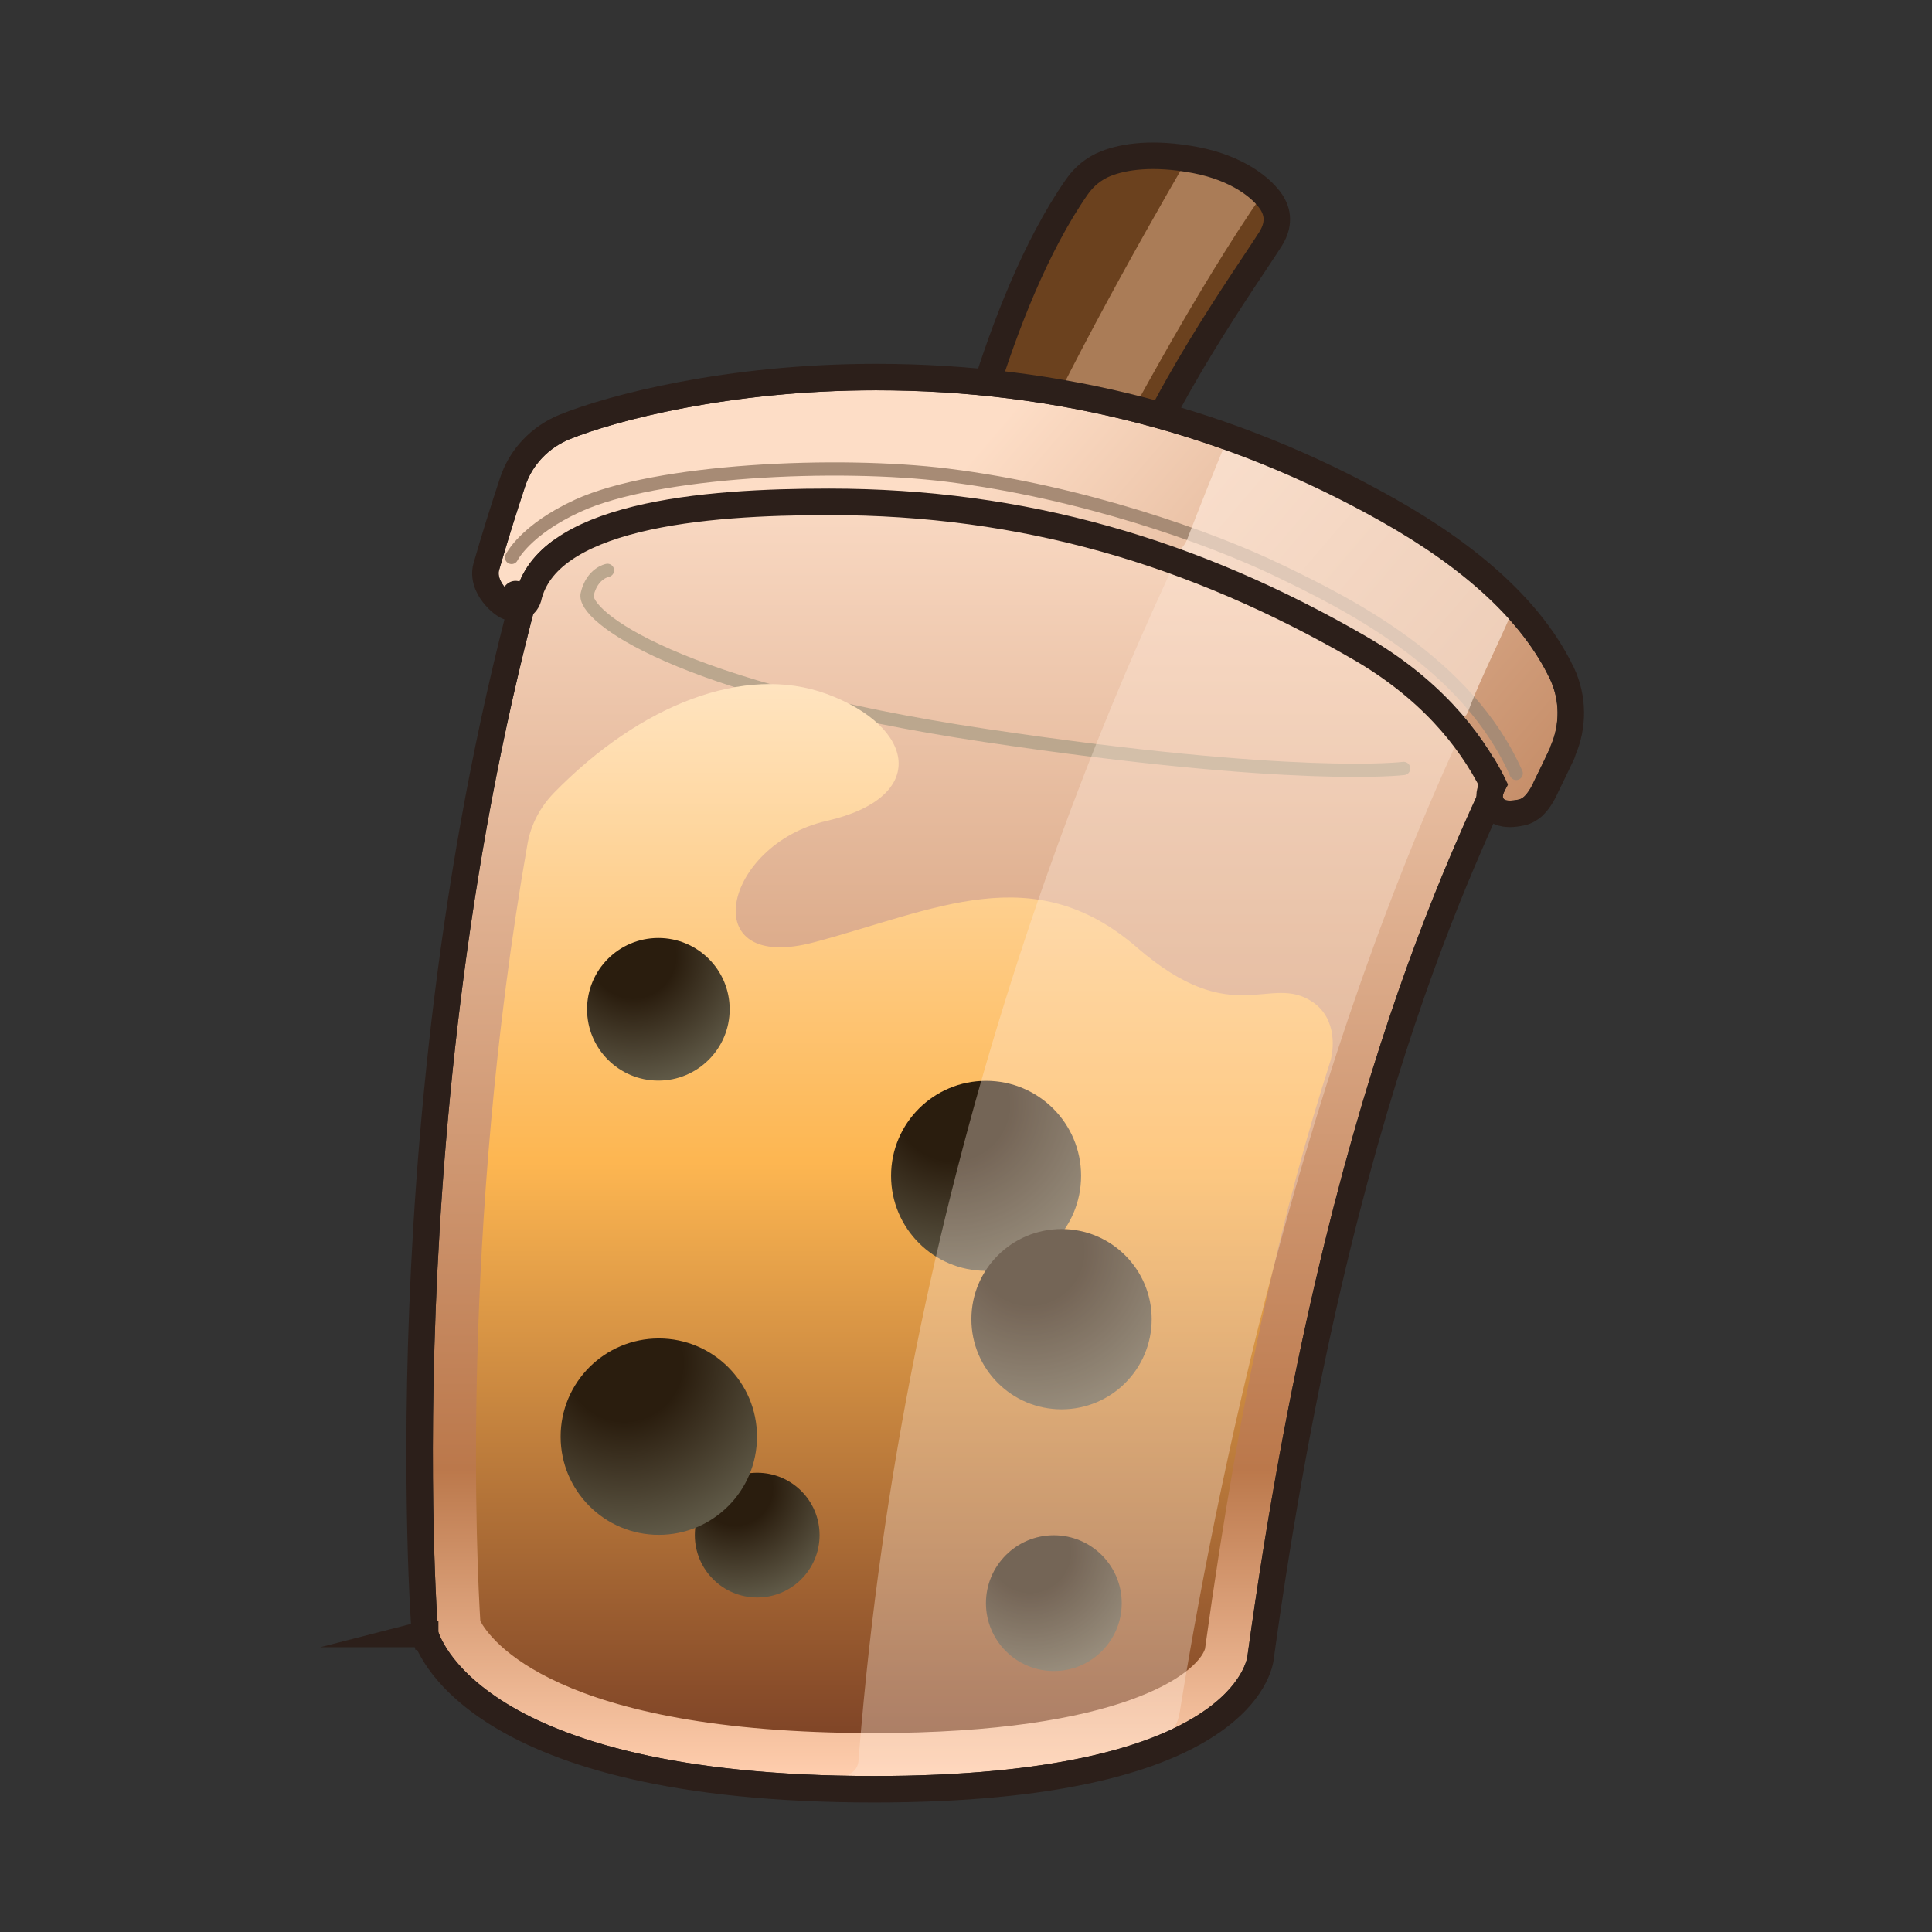 <svg width="28" height="28" viewBox="0 0 28 28" fill="none" xmlns="http://www.w3.org/2000/svg">
<rect x="0" y="0" width="28" height="28" fill="#333333" stroke="none"/>
<g style="mix-blend-mode:luminosity">
<path d="M13.82 7.394C13.82 7.394 14.408 4.43 15.605 2.711C15.71 2.559 15.855 2.44 16.026 2.372C16.285 2.269 16.713 2.203 17.326 2.32C17.939 2.438 18.291 2.725 18.428 2.933C18.489 3.028 18.571 3.212 18.415 3.461C18.071 4.005 16.779 5.803 16.247 7.361L13.821 7.394H13.82Z" fill="#6B411E"/>
<path d="M15.663 7.366C16.2 6.326 17.335 4.198 18.314 2.792C18.13 2.608 17.804 2.408 17.331 2.317C17.29 2.309 17.25 2.303 17.211 2.297C16.492 3.534 15.216 5.804 14.57 7.38L15.663 7.365V7.366Z" fill="#AA7C57"/>
<path d="M13.82 7.394C13.82 7.394 14.408 4.43 15.605 2.711C15.71 2.559 15.855 2.44 16.026 2.372C16.285 2.269 16.713 2.203 17.326 2.32C17.939 2.438 18.291 2.725 18.428 2.933C18.489 3.028 18.571 3.212 18.415 3.461C18.071 4.005 16.779 5.803 16.247 7.361L13.821 7.394H13.82Z" stroke="#2C1F1A" stroke-width="0.384" stroke-miterlimit="10"/>
</g>
<g style="mix-blend-mode:luminosity">
<path d="M8.241 7.112C8.31 6.895 8.47 6.717 8.68 6.628C9.842 6.133 14.704 4.912 19.584 7.802C21.08 8.689 21.583 9.498 21.788 9.947C21.894 10.183 21.893 10.451 21.79 10.688C21.196 12.052 19.228 15.653 18.08 23.997C18.08 23.997 17.918 25.739 12.666 25.739C6.879 25.739 6.347 23.633 6.347 23.633C6.347 23.633 5.699 15.138 8.241 7.112Z" fill="url(#paint0_linear_2873_43475)"/>
<path d="M8.804 8.266C8.804 8.266 8.581 8.305 8.51 8.612C8.44 8.919 9.779 9.987 14.288 10.66C18.798 11.334 20.343 11.137 20.343 11.137" stroke="#BBA78E" stroke-width="0.192" stroke-miterlimit="10" stroke-linecap="round"/>
<path d="M16.476 13.73C14.976 12.434 13.563 13.184 11.807 13.654C10.051 14.126 10.48 12.24 11.978 11.898C13.478 11.556 13.263 10.528 11.978 10.056C10.794 9.622 9.282 10.207 8.029 11.49C7.831 11.693 7.694 11.95 7.645 12.229C6.662 17.844 6.916 22.763 6.961 23.493C7.095 23.745 8.036 25.117 12.665 25.117C16.285 25.117 17.351 24.244 17.464 23.897C17.999 20.018 18.604 17.495 19.279 15.385C19.327 15.234 19.386 14.772 19.03 14.526C18.402 14.093 17.888 14.951 16.475 13.73H16.476Z" fill="url(#paint1_linear_2873_43475)"/>
<path d="M15.273 24.218C15.816 24.218 16.257 23.777 16.257 23.234C16.257 22.691 15.816 22.25 15.273 22.25C14.73 22.25 14.289 22.691 14.289 23.234C14.289 23.777 14.73 24.218 15.273 24.218Z" fill="url(#paint2_radial_2873_43475)"/>
<path d="M14.291 18.418C15.051 18.418 15.668 17.801 15.668 17.041C15.668 16.28 15.051 15.664 14.291 15.664C13.53 15.664 12.914 16.28 12.914 17.041C12.914 17.801 13.53 18.418 14.291 18.418Z" fill="url(#paint3_radial_2873_43475)"/>
<path d="M9.541 15.661C10.112 15.661 10.575 15.198 10.575 14.627C10.575 14.056 10.112 13.594 9.541 13.594C8.97 13.594 8.508 14.056 8.508 14.627C8.508 15.198 8.97 15.661 9.541 15.661Z" fill="url(#paint4_radial_2873_43475)"/>
<path d="M15.385 20.425C16.106 20.425 16.691 19.841 16.691 19.119C16.691 18.397 16.106 17.812 15.385 17.812C14.663 17.812 14.078 18.397 14.078 19.119C14.078 19.841 14.663 20.425 15.385 20.425Z" fill="url(#paint5_radial_2873_43475)"/>
<path d="M10.974 23.152C11.473 23.152 11.878 22.747 11.878 22.248C11.878 21.748 11.473 21.344 10.974 21.344C10.475 21.344 10.07 21.748 10.07 22.248C10.07 22.747 10.475 23.152 10.974 23.152Z" fill="url(#paint6_radial_2873_43475)"/>
<path d="M9.548 22.244C10.334 22.244 10.971 21.607 10.971 20.821C10.971 20.035 10.334 19.398 9.548 19.398C8.762 19.398 8.125 20.035 8.125 20.821C8.125 21.607 8.762 22.244 9.548 22.244Z" fill="url(#paint7_radial_2873_43475)"/>
<path d="M12.666 25.738C14.979 25.738 16.435 25.356 16.998 25.055C17.082 24.965 17.096 24.823 17.113 24.719C17.707 21.071 19.017 14.901 21.638 9.66C21.362 9.194 20.801 8.522 19.584 7.801C18.939 7.418 18.294 7.109 17.657 6.859C15.704 10.712 13.107 17.203 12.449 25.427C12.44 25.53 12.459 25.653 12.266 25.734C12.345 25.734 12.585 25.737 12.666 25.737V25.738Z" fill="#FFEBDD" fill-opacity="0.35"/>
<path d="M8.872 6.349C10.42 5.802 15.043 4.889 19.682 7.637C21.209 8.542 21.74 9.38 21.962 9.867V9.868C22.091 10.155 22.09 10.48 21.966 10.765C21.373 12.126 19.415 15.705 18.27 24.016V24.02C18.27 24.023 18.269 24.025 18.269 24.028C18.268 24.035 18.267 24.043 18.265 24.053C18.261 24.072 18.256 24.097 18.246 24.128C18.227 24.189 18.194 24.272 18.138 24.367C18.024 24.559 17.816 24.798 17.444 25.03C16.704 25.493 15.309 25.931 12.666 25.931C9.752 25.931 8.133 25.401 7.236 24.85C6.787 24.573 6.52 24.293 6.364 24.073C6.287 23.964 6.238 23.87 6.207 23.802C6.192 23.768 6.181 23.739 6.174 23.719C6.17 23.708 6.167 23.7 6.165 23.693C6.164 23.69 6.164 23.687 6.163 23.685C6.163 23.684 6.162 23.682 6.162 23.682V23.681H6.161L6.348 23.633L6.161 23.68L6.157 23.664L6.156 23.648V23.645C6.156 23.644 6.155 23.643 6.155 23.641C6.155 23.636 6.155 23.629 6.154 23.621C6.153 23.604 6.151 23.58 6.149 23.548C6.145 23.483 6.139 23.387 6.133 23.262C6.12 23.012 6.104 22.647 6.094 22.185C6.073 21.259 6.071 19.941 6.149 18.372C6.306 15.236 6.78 11.088 8.058 7.055V7.054C8.143 6.784 8.343 6.563 8.604 6.452L8.872 6.349Z" stroke="#2C1F1A" stroke-width="0.384" stroke-miterlimit="10"/>
</g>
<g style="mix-blend-mode:luminosity">
<path d="M22.466 10.831C22.612 10.512 22.61 10.151 22.462 9.838C22.071 9.018 21.248 8.25 20.015 7.555C17.778 6.294 15.315 5.656 12.696 5.656C10.57 5.656 8.906 6.101 8.258 6.364C7.95 6.489 7.715 6.736 7.613 7.04C7.484 7.427 7.346 7.874 7.233 8.263C7.182 8.436 7.457 8.671 7.472 8.61C7.791 7.261 10.194 7.081 12.018 7.081C14.867 7.081 17.369 7.816 19.802 9.223C20.862 9.836 21.498 10.613 21.853 11.365C21.868 11.398 21.6 11.669 22.008 11.589C22.123 11.567 22.211 11.37 22.23 11.329C22.324 11.137 22.404 10.973 22.468 10.831H22.466Z" fill="url(#paint8_linear_2873_43475)"/>
<path d="M7.414 8.079C7.414 8.079 7.608 7.679 8.376 7.328C9.501 6.812 12.132 6.688 13.733 6.887C15.68 7.13 17.54 7.79 18.527 8.266C19.514 8.742 21.259 9.595 21.974 11.209" stroke="#A78B75" stroke-width="0.192" stroke-miterlimit="10" stroke-linecap="round"/>
<path d="M20.219 7.576C19.424 7.088 18.576 6.779 17.735 6.488C17.569 6.888 17.384 7.353 17.208 7.809C17.176 7.893 17.125 7.955 17.051 8.003C18.051 8.344 19.099 8.847 20.067 9.459C20.533 9.754 20.856 10.024 21.167 10.382C21.253 10.412 21.267 10.335 21.31 10.225C21.458 9.841 21.731 9.294 21.891 8.919C21.477 8.451 20.886 7.986 20.219 7.576Z" fill="#FFEBDD" fill-opacity="0.64"/>
<path d="M12.695 5.465C15.347 5.465 17.843 6.111 20.109 7.388C21.359 8.092 22.22 8.885 22.635 9.756H22.636C22.803 10.11 22.808 10.518 22.651 10.881C22.649 10.891 22.647 10.902 22.643 10.911C22.577 11.055 22.495 11.22 22.402 11.411L22.403 11.412C22.396 11.428 22.362 11.502 22.314 11.573C22.289 11.609 22.257 11.651 22.217 11.688C22.177 11.723 22.119 11.762 22.044 11.776C21.986 11.788 21.933 11.795 21.886 11.795C21.84 11.795 21.786 11.791 21.734 11.768C21.677 11.742 21.627 11.694 21.602 11.626C21.581 11.566 21.588 11.511 21.596 11.477C21.605 11.436 21.623 11.397 21.639 11.368C21.293 10.676 20.693 9.961 19.705 9.39C17.299 7.998 14.831 7.273 12.018 7.273C11.108 7.273 10.071 7.319 9.227 7.526C8.366 7.738 7.791 8.095 7.658 8.654V8.657L7.472 8.61L7.657 8.657C7.645 8.705 7.614 8.755 7.559 8.786C7.509 8.814 7.46 8.814 7.434 8.811C7.383 8.805 7.343 8.783 7.322 8.771C7.274 8.741 7.225 8.698 7.184 8.651C7.142 8.604 7.098 8.543 7.069 8.473C7.041 8.404 7.019 8.309 7.049 8.209C7.162 7.818 7.302 7.368 7.432 6.979C7.552 6.62 7.828 6.332 8.186 6.187C8.858 5.914 10.547 5.465 12.695 5.465Z" stroke="#2C1F1A" stroke-width="0.384" stroke-miterlimit="10" stroke-linejoin="round"/>
</g>
<defs>
<linearGradient id="paint0_linear_2873_43475" x1="14.07" y1="5.945" x2="14.07" y2="25.739" gradientUnits="userSpaceOnUse">
<stop stop-color="#FFE2CE"/>
<stop offset="0.775" stop-color="#BB784B"/>
<stop offset="1" stop-color="#FFCEAE"/>
</linearGradient>
<linearGradient id="paint1_linear_2873_43475" x1="13.107" y1="9.914" x2="13.107" y2="25.117" gradientUnits="userSpaceOnUse">
<stop stop-color="#FFE4C0"/>
<stop offset="0.456" stop-color="#FDB651"/>
<stop offset="1" stop-color="#804527"/>
</linearGradient>
<radialGradient id="paint2_radial_2873_43475" cx="0" cy="0" r="1" gradientUnits="userSpaceOnUse" gradientTransform="translate(14.928 22.493) rotate(78.676) scale(1.759)">
<stop offset="0.334" stop-color="#2A1D0E"/>
<stop offset="1" stop-color="#5F5947"/>
</radialGradient>
<radialGradient id="paint3_radial_2873_43475" cx="0" cy="0" r="1" gradientUnits="userSpaceOnUse" gradientTransform="translate(13.807 16.004) rotate(78.676) scale(2.462)">
<stop offset="0.334" stop-color="#2A1D0E"/>
<stop offset="1" stop-color="#5F5947"/>
</radialGradient>
<radialGradient id="paint4_radial_2873_43475" cx="0" cy="0" r="1" gradientUnits="userSpaceOnUse" gradientTransform="translate(9.178 13.849) rotate(78.676) scale(1.848)">
<stop offset="0.334" stop-color="#2A1D0E"/>
<stop offset="1" stop-color="#5F5947"/>
</radialGradient>
<radialGradient id="paint5_radial_2873_43475" cx="0" cy="0" r="1" gradientUnits="userSpaceOnUse" gradientTransform="translate(14.926 18.135) rotate(78.676) scale(2.336 2.336)">
<stop offset="0.334" stop-color="#2A1D0E"/>
<stop offset="1" stop-color="#5F5947"/>
</radialGradient>
<radialGradient id="paint6_radial_2873_43475" cx="0" cy="0" r="1" gradientUnits="userSpaceOnUse" gradientTransform="translate(10.657 21.567) rotate(78.676) scale(1.616)">
<stop offset="0.334" stop-color="#2A1D0E"/>
<stop offset="1" stop-color="#5F5947"/>
</radialGradient>
<radialGradient id="paint7_radial_2873_43475" cx="0" cy="0" r="1" gradientUnits="userSpaceOnUse" gradientTransform="translate(9.048 19.75) rotate(78.676) scale(2.544 2.544)">
<stop offset="0.334" stop-color="#2A1D0E"/>
<stop offset="1" stop-color="#5F5947"/>
</radialGradient>
<linearGradient id="paint8_linear_2873_43475" x1="14.9" y1="5.656" x2="22.08" y2="11.78" gradientUnits="userSpaceOnUse">
<stop stop-color="#FDDDC6"/>
<stop offset="1" stop-color="#C68E69"/>
</linearGradient>
</defs>
</svg>
